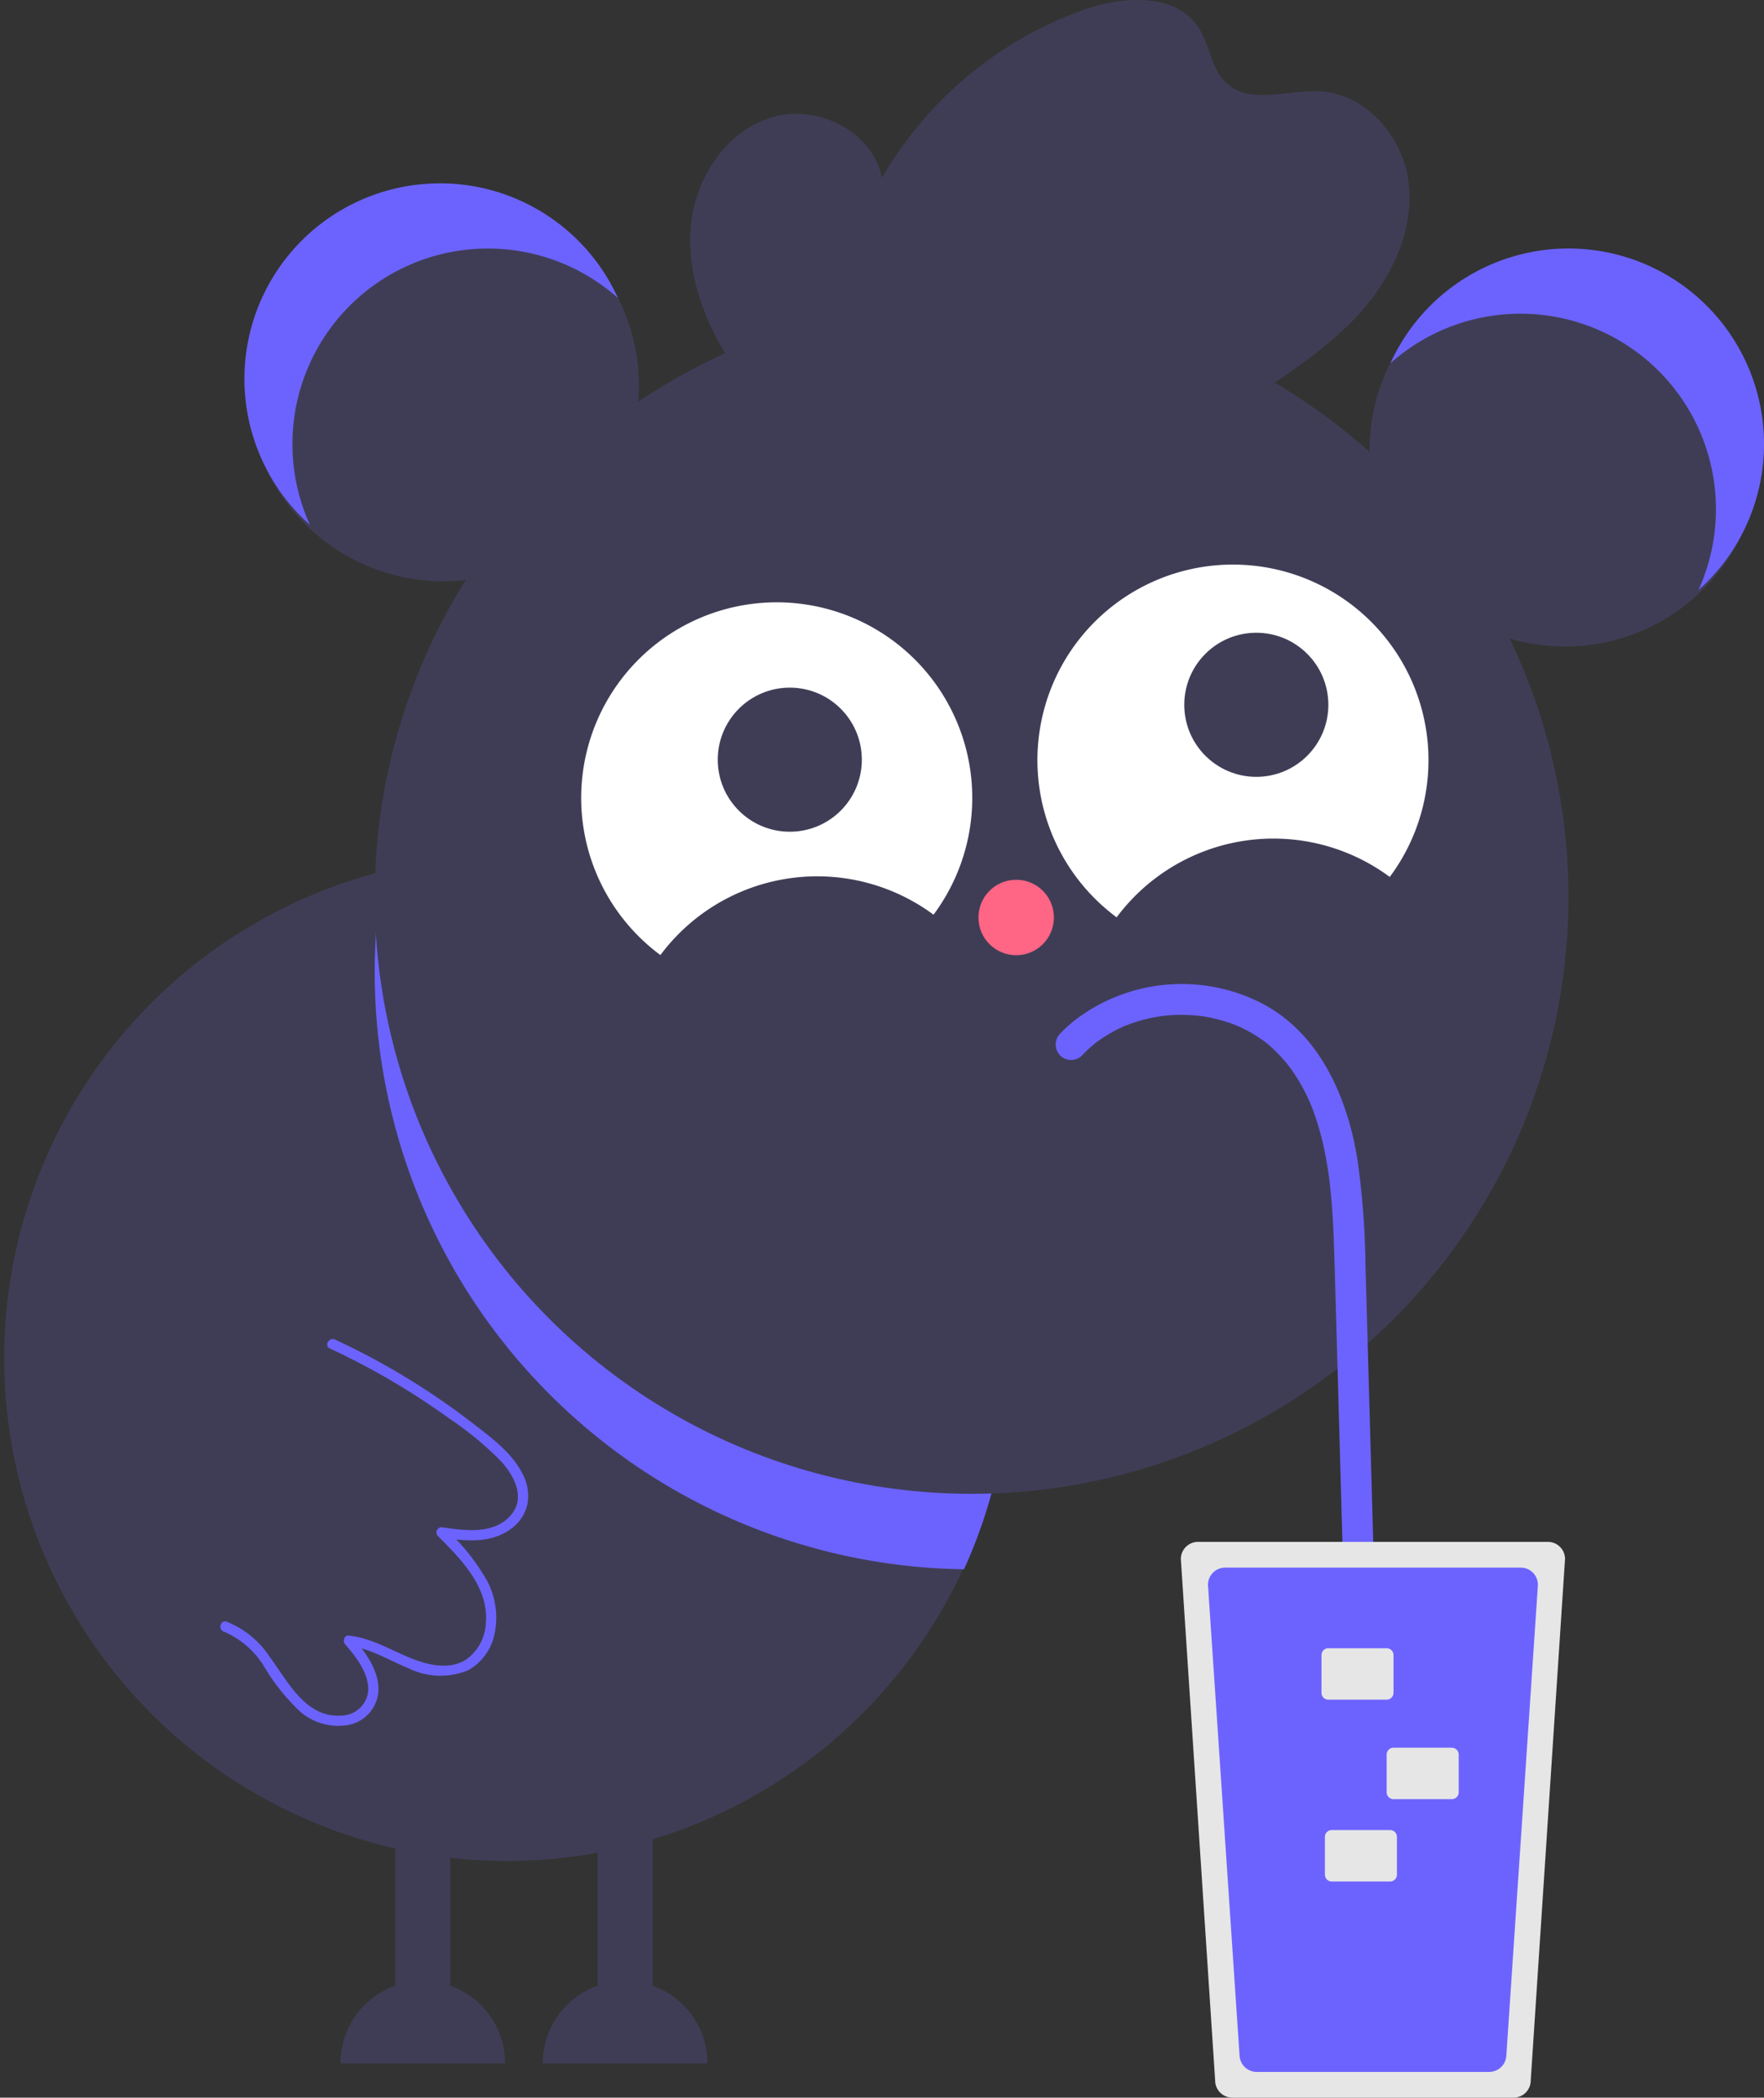 <svg xmlns="http://www.w3.org/2000/svg" width="147.603" height="175.5" viewBox="0 0 147.603 175.5">
  <rect x="0" y="0" width="147.603" height="175.5" fill="#333333" stroke="none"/>
  <g id="Group_1" data-name="Group 1" transform="translate(0.24 0)">
    <circle id="Ellipse_1" data-name="Ellipse 1" cx="16.361" cy="16.361" r="16.361" transform="translate(20.495 15.912)" fill="#3f3d56"/>
    <circle id="Ellipse_2" data-name="Ellipse 2" cx="16.361" cy="16.361" r="16.361" transform="translate(114.354 21.365)" fill="#3f3d56"/>
    <path id="Path_1" data-name="Path 1" d="M763,216.718a16.36,16.36,0,0,0-14.9,9.6,16.358,16.358,0,0,1,25.775,18.98A16.358,16.358,0,0,0,763,216.718Z" transform="translate(-631.997 -195.927)" fill="#6c63ff"/>
    <path id="Path_2" data-name="Path 2" d="M430.359,197.718a16.359,16.359,0,0,1,14.9,9.6,16.358,16.358,0,0,0-25.775,18.98,16.358,16.358,0,0,1,10.878-28.577Z" transform="translate(-393.79 -182.38)" fill="#6c63ff"/>
    <path id="Path_3" data-name="Path 3" d="M427.216,435.911A42.051,42.051,0,1,1,414.9,406.034,42.228,42.228,0,0,1,427.216,435.911Z" transform="translate(-343 -322.122)" fill="#3f3d56"/>
    <path id="Path_4" data-name="Path 4" d="M505.1,435.91a42.05,42.05,0,0,1-3.792,17.506,49.978,49.978,0,0,1-48.583-58.462A42.228,42.228,0,0,1,505.1,435.91Z" transform="translate(-420.884 -322.122)" fill="#6c63ff"/>
    <circle id="Ellipse_3" data-name="Ellipse 3" cx="49.943" cy="49.943" r="49.943" transform="translate(31.115 25.097)" fill="#3f3d56"/>
    <path id="Path_5" data-name="Path 5" d="M651.816,338.359a16.36,16.36,0,0,1,22.853-3.378,16.361,16.361,0,1,0-22.853,3.378Z" transform="translate(-558.621 -261.611)" fill="#fff"/>
    <path id="Path_6" data-name="Path 6" d="M518.816,349.359a16.36,16.36,0,0,1,22.853-3.378,16.361,16.361,0,1,0-22.853,3.378Z" transform="translate(-463.796 -269.453)" fill="#fff"/>
    <circle id="Ellipse_4" data-name="Ellipse 4" cx="6.028" cy="6.028" r="6.028" transform="translate(59.818 57.531)" fill="#3f3d56"/>
    <circle id="Ellipse_5" data-name="Ellipse 5" cx="6.028" cy="6.028" r="6.028" transform="translate(98.854 52.939)" fill="#3f3d56"/>
    <circle id="Ellipse_6" data-name="Ellipse 6" cx="3.157" cy="3.157" r="3.157" transform="translate(81.632 73.605)" fill="#ff6584"/>
    <path id="Path_7" data-name="Path 7" d="M451.185,688.6V674.718h-4.592V688.6A6.89,6.89,0,0,0,442,695.1h13.777a6.89,6.89,0,0,0-4.592-6.495Z" transform="translate(-413.755 -522.468)" fill="#3f3d56"/>
    <path id="Path_8" data-name="Path 8" d="M510.185,688.6V674.718h-4.592V688.6A6.89,6.89,0,0,0,501,695.1h13.777a6.89,6.89,0,0,0-4.592-6.495Z" transform="translate(-455.82 -522.468)" fill="#3f3d56"/>
    <path id="Path_9" data-name="Path 9" d="M547.1,174.168c-2.081-3.35-3.479-7.286-3.046-11.206s3-7.745,6.781-8.869,8.464,1.2,9.176,5.083a31.9,31.9,0,0,1,16.9-14.075c3.3-1.164,7.7-1.428,9.606,1.508.946,1.453,1.047,3.429,2.313,4.613,1.986,1.856,5.17.549,7.883.707,3.816.223,6.888,3.784,7.368,7.576s-1.2,7.6-3.678,10.512-5.7,5.068-8.885,7.188" transform="translate(-486.462 -144.282)" fill="#3f3d56"/>
    <path id="Path_10" data-name="Path 10" d="M652.651,437.13c.206-.217.418-.428.639-.628q.147-.133.3-.261.095-.08.191-.157c.111-.09.146-.111.012-.011a12.515,12.515,0,0,1,1.538-.985q.37-.2.753-.372l.181-.08c-.271.12-.058.025.011,0q.23-.092.463-.176a13.307,13.307,0,0,1,1.767-.5c.276-.058.554-.1.833-.147.188-.03-.236.026-.047.007l.247-.028q.248-.026.5-.043a13.887,13.887,0,0,1,1.793-.006c.3.018.6.048.892.084-.3-.035.044.008.149.025q.245.04.489.089a13.064,13.064,0,0,1,1.72.471q.21.073.418.154l.229.092c-.039-.016-.252-.112-.036-.014.27.123.538.249.8.388a12.623,12.623,0,0,1,1.541.982c.149.109-.168-.139-.026-.019.063.054.129.1.192.157q.153.128.3.261c.253.228.495.467.728.714q.319.339.614.7s.221.275.1.125c-.1-.126.041.055.064.085q.178.239.346.485a15.033,15.033,0,0,1,.987,1.675q.208.411.393.833c.027.062.121.29.019.042.028.067.055.134.082.2q.1.254.2.51a24,24,0,0,1,1.037,3.859q.094.5.172,1,.035.224.067.449s.049.365.023.166c-.023-.177.017.134.021.167.087.7.156,1.4.212,2.1.109,1.377.168,2.758.21,4.139.106,3.5.2,7.007.3,10.511l.6,21.459.6,21.459.075,2.664a1.292,1.292,0,1,0,2.583,0l-.619-22.051-.614-21.9-.309-11.026a70.094,70.094,0,0,0-.656-8.824c-.837-5.383-3.268-10.978-8.465-13.422a14.716,14.716,0,0,0-15.114,1.566,11.875,11.875,0,0,0-1.324,1.2,1.292,1.292,0,0,0,1.827,1.827Z" transform="translate(-562.371 -348.808)" fill="#6c63ff"/>
    <path id="Path_11" data-name="Path 11" d="M688.435,593.718A1.437,1.437,0,0,0,687,595.153l2.87,43.61a1.442,1.442,0,0,0,1.436,1.454h23.536a1.437,1.437,0,0,0,1.435-1.435l2.871-43.647a1.434,1.434,0,0,0-1.436-1.416Z" transform="translate(-588.433 -464.717)" fill="#e6e6e6"/>
    <path id="Path_12" data-name="Path 12" d="M696.352,601.218a1.435,1.435,0,0,0-1.432,1.531l2.639,39.323a1.439,1.439,0,0,0,1.432,1.339h19.455a1.439,1.439,0,0,0,1.432-1.339l2.639-39.323a1.435,1.435,0,0,0-1.432-1.531Z" transform="translate(-594.077 -470.064)" fill="#6c63ff"/>
    <path id="Path_13" data-name="Path 13" d="M728.574,624.718a.575.575,0,0,0-.574.574v3.157a.575.575,0,0,0,.574.574h4.879a.575.575,0,0,0,.574-.574v-3.157a.575.575,0,0,0-.574-.574Z" transform="translate(-617.665 -486.819)" fill="#e6e6e6"/>
    <path id="Path_14" data-name="Path 14" d="M747.574,653.718a.575.575,0,0,0-.574.574v3.157a.575.575,0,0,0,.574.574h4.879a.575.575,0,0,0,.574-.574v-3.157a.575.575,0,0,0-.574-.574Z" transform="translate(-631.211 -507.495)" fill="#e6e6e6"/>
    <path id="Path_15" data-name="Path 15" d="M729.574,677.718a.575.575,0,0,0-.574.574v3.157a.575.575,0,0,0,.574.574h4.88a.575.575,0,0,0,.574-.574v-3.157a.575.575,0,0,0-.574-.574Z" transform="translate(-618.378 -524.606)" fill="#e6e6e6"/>
    <path id="Path_16" data-name="Path 16" d="M407.289,559.073a7.307,7.307,0,0,1,3.421,3.012,17.232,17.232,0,0,0,2.962,3.681,4.841,4.841,0,0,0,3.811,1.146,3.089,3.089,0,0,0,2.7-2.543c.271-1.836-1.014-3.535-2.141-4.84l-.3.735c1.8.194,3.357,1.217,5,1.876a6.039,6.039,0,0,0,5.013.153,4.547,4.547,0,0,0,2.216-3.2,6.591,6.591,0,0,0-.621-4.2,17.325,17.325,0,0,0-3.544-4.43l-.419.72c1.981.3,4.19.575,5.909-.7a3.5,3.5,0,0,0,1.381-2.016,3.9,3.9,0,0,0-.421-2.639c-.9-1.76-2.61-3-4.14-4.182a60.355,60.355,0,0,0-11.526-7.006c-.5-.232-.937.51-.435.743a60.692,60.692,0,0,1,9.98,5.85,27.662,27.662,0,0,1,4.356,3.6c1.066,1.174,2.037,2.969.873,4.419-1.37,1.707-3.848,1.389-5.749,1.1a.434.434,0,0,0-.419.72c1.986,1.987,4.345,4.373,4,7.431a3.892,3.892,0,0,1-1.713,2.957c-1.4.833-3.156.4-4.569-.172-1.715-.7-3.295-1.681-5.173-1.884-.4-.044-.522.483-.3.735.911,1.056,2,2.43,1.923,3.91a2.285,2.285,0,0,1-2.306,2.05c-2.946.178-4.434-2.889-5.928-4.9a7.677,7.677,0,0,0-3.608-2.954c-.527-.175-.753.656-.229.83Z" transform="translate(-388.795 -422.563)" fill="#6c63ff"/>
  </g>
</svg>
